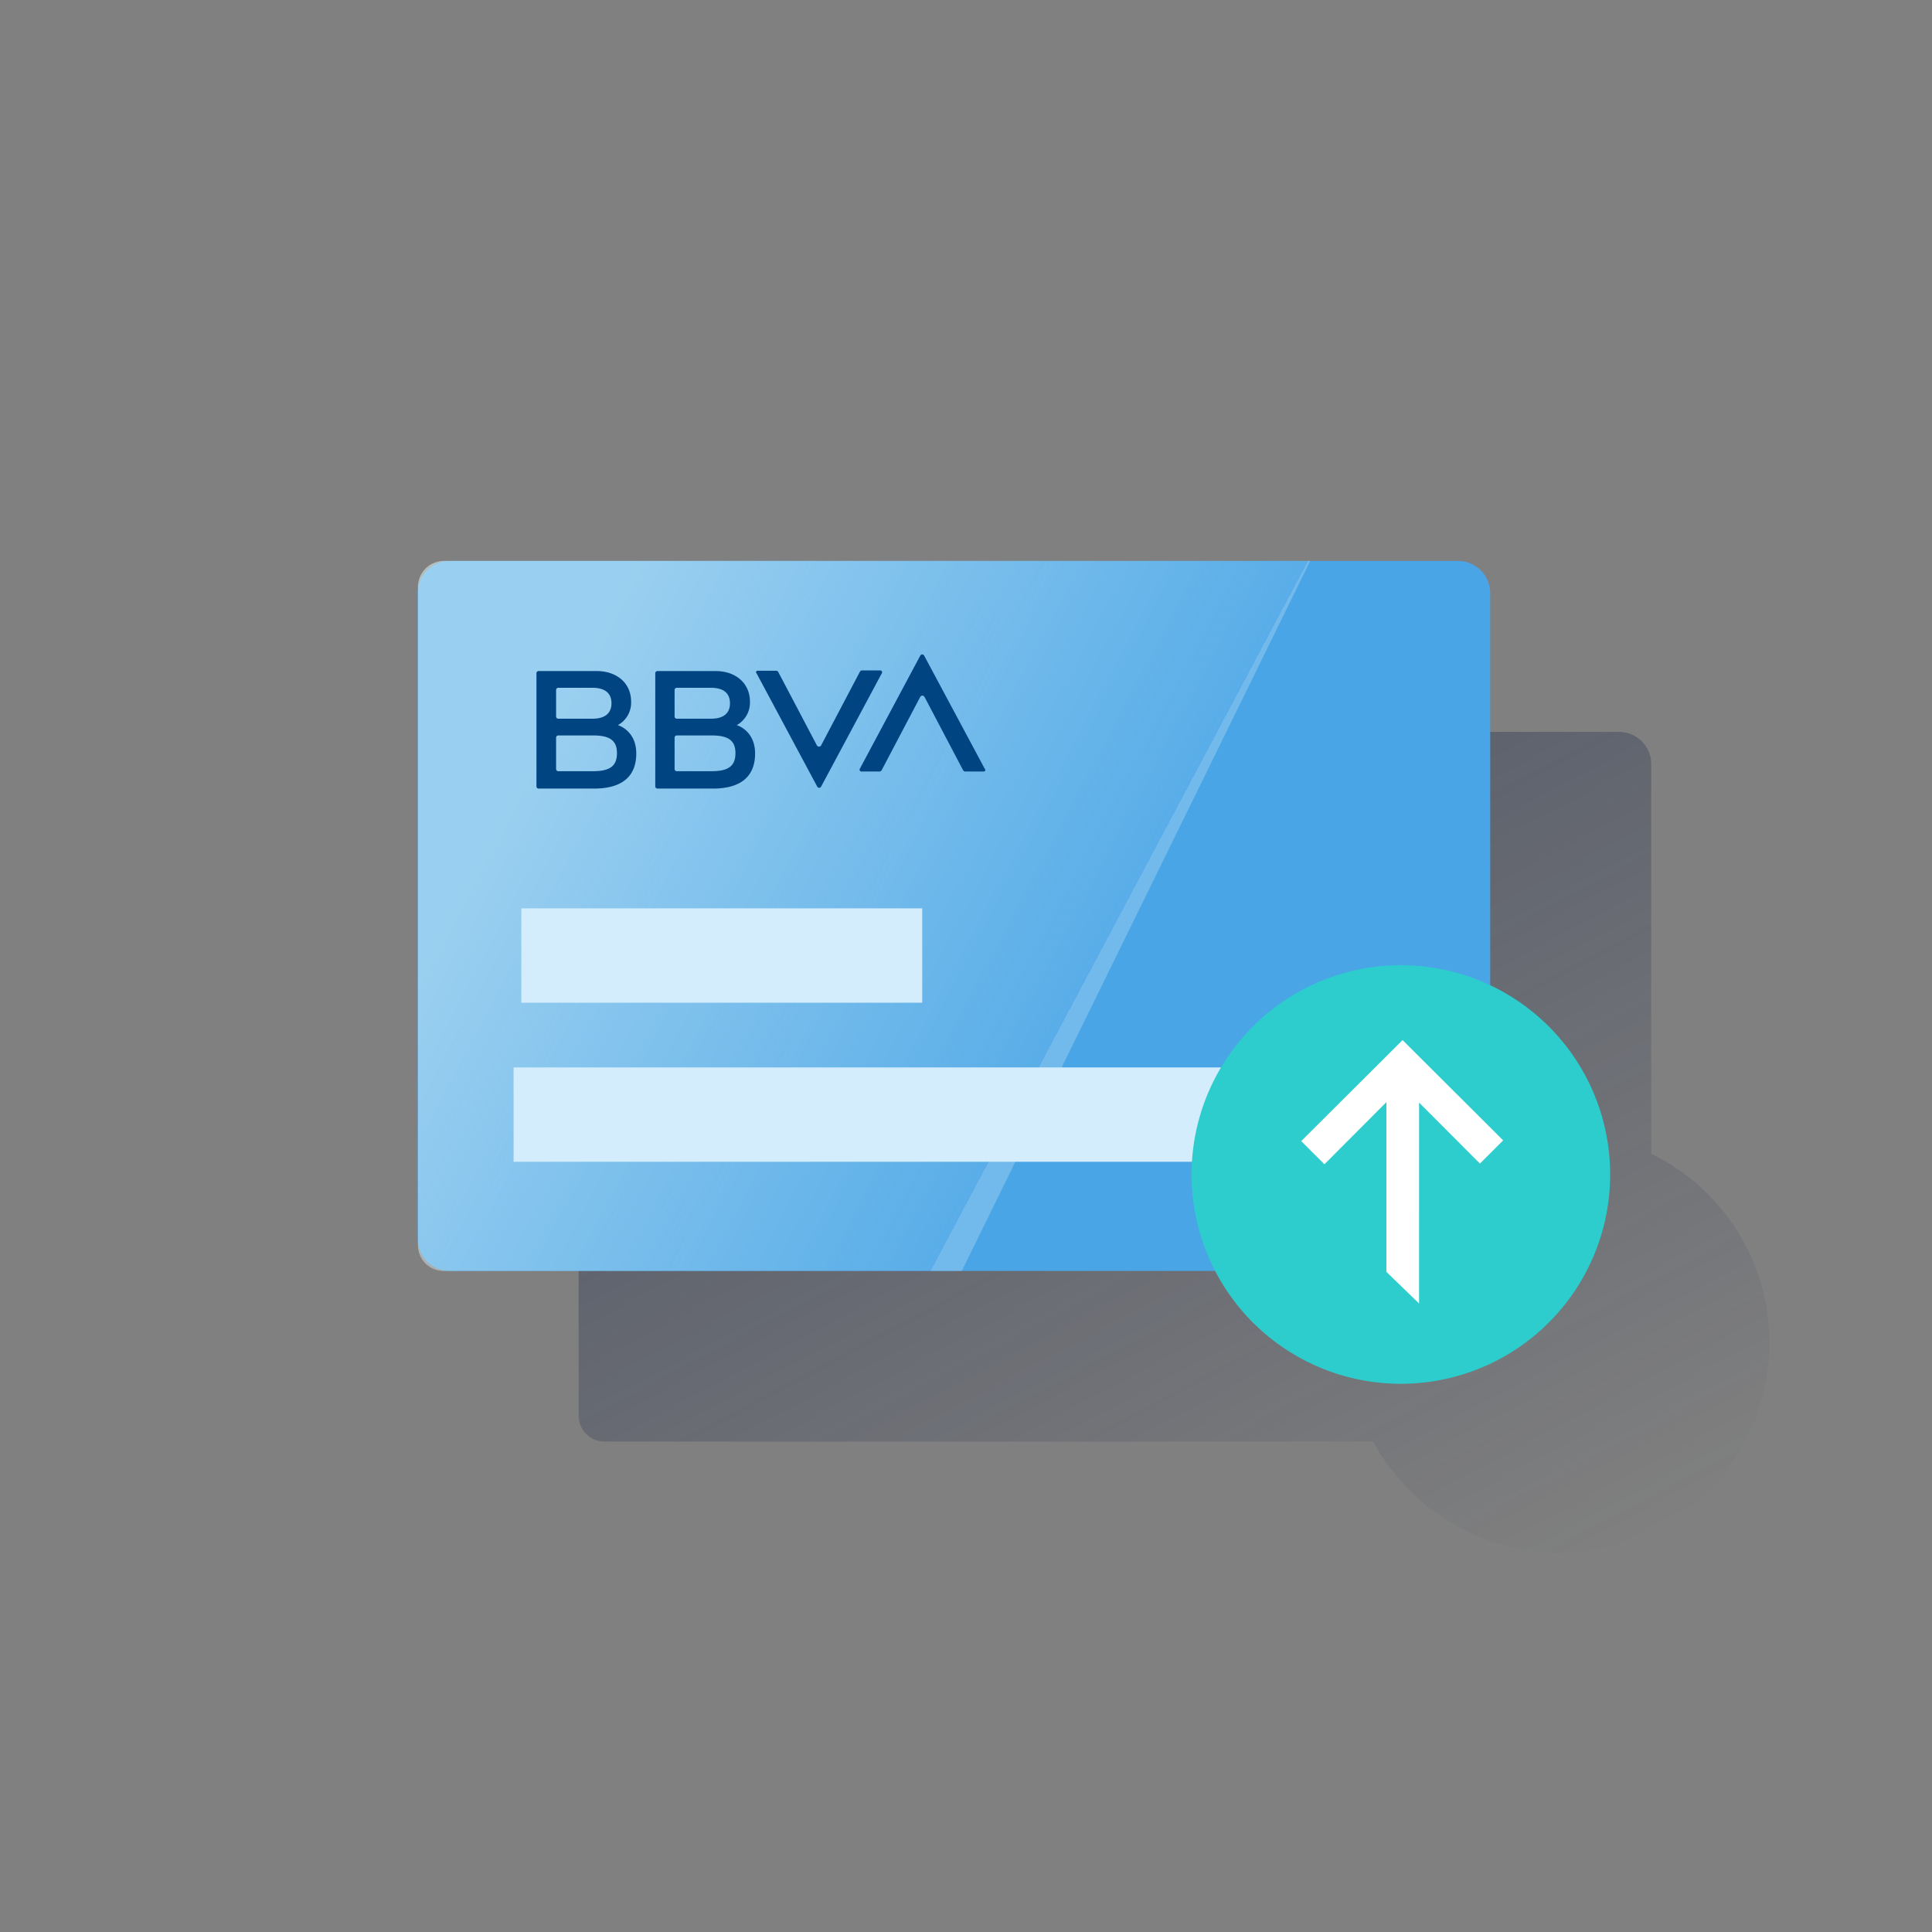 <svg id="a2053d19-5182-4f8e-ac61-bac4926f2b7f" data-name="Capa 1" xmlns="http://www.w3.org/2000/svg" xmlns:xlink="http://www.w3.org/1999/xlink" viewBox="0 0 600 600"><rect x="0" y="0" width="600" height="600" fill="#808080" stroke="none"/><defs><style>.f62794a5-43f1-4f21-82b1-df294bdd42cd{fill:url(#ad906f6f-d7f9-47d0-953c-3f040d617693);}.b2a18647-2fbc-444b-9955-532ad7c37291{fill:#49a5e6;}.a3de2427-7621-4e63-9217-438f7774187b,.a3ebc2c5-ce9a-46ad-bffb-45a9a4e6b084{fill-rule:evenodd;}.a3de2427-7621-4e63-9217-438f7774187b{opacity:0.5;isolation:isolate;fill:url(#e2cc7858-baba-4080-ba86-b02688eb8ec9);}.f947aa3e-c0be-4bc9-8e28-de2542c4b7c4{fill:#d4edfc;}.e2c96e46-9baf-4cfa-ba69-d796c513ad87{fill:#004481;}.e5904a1b-47ee-4bf6-8619-1426a4482091{fill:#2dcccd;}.a3ebc2c5-ce9a-46ad-bffb-45a9a4e6b084{fill:#fff;}</style><linearGradient id="ad906f6f-d7f9-47d0-953c-3f040d617693" x1="264.89" y1="16.78" x2="439.96" y2="-312.48" gradientTransform="matrix(1, 0, 0, -1, 0, 202)" gradientUnits="userSpaceOnUse"><stop offset="0" stop-color="#192647"/><stop offset="0" stop-color="#192647" stop-opacity="0.5"/><stop offset="1" stop-color="#192647" stop-opacity="0"/></linearGradient><linearGradient id="e2cc7858-baba-4080-ba86-b02688eb8ec9" x1="169.07" y1="-28.08" x2="330.82" y2="-114.08" gradientTransform="matrix(1, 0, 0, -1, 0, 202)" gradientUnits="userSpaceOnUse"><stop offset="0" stop-color="#eaf9fa"/><stop offset="1" stop-color="#eaf9fa" stop-opacity="0.2"/><stop offset="1" stop-color="#eaf9fa" stop-opacity="0.5"/></linearGradient></defs><path class="f62794a5-43f1-4f21-82b1-df294bdd42cd" d="M514.9,359.4h0c-.6-.3-1.3-.7-1.9-1l-.2-.1v-121a10,10,0,0,0-10-10h-315a8.07,8.07,0,0,0-8.1,8.1h0V439.6a8.07,8.07,0,0,0,8.1,8.1H426.5l.5,1,.9,1.5c.2.3.3.6.5.9.4.7.9,1.4,1.3,2a8.65,8.65,0,0,0,.7,1c.2.3.6.8.9,1.2a8.74,8.74,0,0,0,.8,1c.5.6.9,1.2,1.4,1.8a9,9,0,0,0,.9,1l.8,1,1,1.1.9.9,1.8,1.8.8.8,1.2,1.1a5.72,5.72,0,0,0,.8.7c.7.6,1.5,1.2,2.2,1.8l.7.5,1.4,1,.7.5c1,.7,1.9,1.3,2.9,1.9l.3.2,1.5.9.8.5a10.93,10.93,0,0,0,1.5.8h0a65.22,65.22,0,1,0,61.2-115.2Z"/><path class="b2a18647-2fbc-444b-9955-532ad7c37291" d="M139.7,174.2H452.8a10,10,0,0,1,10,10V384.7a10,10,0,0,1-10,10H139.7a10,10,0,0,1-10-10V184.2A10,10,0,0,1,139.7,174.2Z"/><path class="a3de2427-7621-4e63-9217-438f7774187b" d="M137.8,394.7H298.7L406.9,174.2h-269a8.07,8.07,0,0,0-8.1,8.1h0V386.5A7.94,7.94,0,0,0,137.8,394.7Z"/><rect class="f947aa3e-c0be-4bc9-8e28-de2542c4b7c4" x="161.9" y="282.1" width="124.5" height="29.3"/><rect class="f947aa3e-c0be-4bc9-8e28-de2542c4b7c4" x="159.5" y="331.5" width="271.8" height="29.3"/><path class="e2c96e46-9baf-4cfa-ba69-d796c513ad87" d="M267,208.7l-12,22.8a.78.78,0,0,1-1,.3l-.3-.3-12-22.8a.82.82,0,0,0-.6-.4h-5.8a.47.47,0,0,0-.5.5c0,.1,0,.2.1.2l18.9,35.3a.69.69,0,0,0,.9.3l.3-.3L273.9,209a.57.57,0,0,0-.2-.7c-.1,0-.2-.1-.3-.1h-5.8a1,1,0,0,0-.6.5"/><path class="e2c96e46-9baf-4cfa-ba69-d796c513ad87" d="M273.8,239.2l12-22.8a.78.78,0,0,1,1-.3l.3.3,12,22.8a.82.82,0,0,0,.6.4h5.8a.47.47,0,0,0,.5-.5c0-.1,0-.2-.1-.2L287,203.6a.69.69,0,0,0-.9-.3l-.3.3L267,238.8a.57.57,0,0,0,.2.7c.1,0,.1.1.2.1h5.8a.92.92,0,0,0,.6-.4"/><path class="e2c96e46-9baf-4cfa-ba69-d796c513ad87" d="M184.2,239.5H173.4a.68.68,0,0,1-.7-.7h0v-9.7a.68.68,0,0,1,.7-.7h10.8c5.1,0,7.4,1.5,7.4,5.5s-2.2,5.6-7.4,5.6m-10.8-25.9H184c3.9,0,5.9,1.7,5.9,4.8s-2,4.8-5.9,4.8H173.4a.68.68,0,0,1-.7-.7h0v-8.2a.68.68,0,0,1,.7-.7h0m18.5,11.6a8,8,0,0,0,4.1-7.3c0-5.7-4.4-9.5-10.7-9.5h-18a.68.68,0,0,0-.7.7h0v35.1a.68.68,0,0,0,.7.7h17.2c8.6,0,13.1-3.7,13.1-10.9s-5.7-8.8-5.7-8.8"/><path class="e2c96e46-9baf-4cfa-ba69-d796c513ad87" d="M221,239.5H210.2a.68.68,0,0,1-.7-.7v-9.7a.68.68,0,0,1,.7-.7H221c5.1,0,7.4,1.5,7.4,5.5s-2.2,5.6-7.4,5.6m-10.8-25.9h10.6c3.9,0,5.9,1.7,5.9,4.8s-2,4.8-5.9,4.8H210.2a.68.68,0,0,1-.7-.7v-8.2a.68.68,0,0,1,.7-.7h0m18.6,11.6a8,8,0,0,0,4.1-7.3c0-5.7-4.4-9.5-10.7-9.5h-18a.68.68,0,0,0-.7.7h0v35.1a.68.68,0,0,0,.7.7h17.2c8.6,0,13.1-3.7,13.1-10.9s-5.7-8.8-5.7-8.8"/><path class="e5904a1b-47ee-4bf6-8619-1426a4482091" d="M500.05,364.75a65,65,0,1,1-65-65h0a65,65,0,0,1,65,65"/><polygon class="a3ebc2c5-ce9a-46ad-bffb-45a9a4e6b084" points="430.56 342.28 411.31 361.58 404.1 354.38 435.58 323.01 466.82 354.15 459.6 361.36 440.71 342.42 440.7 404.81 430.56 394.99 430.56 342.28"/></svg>
